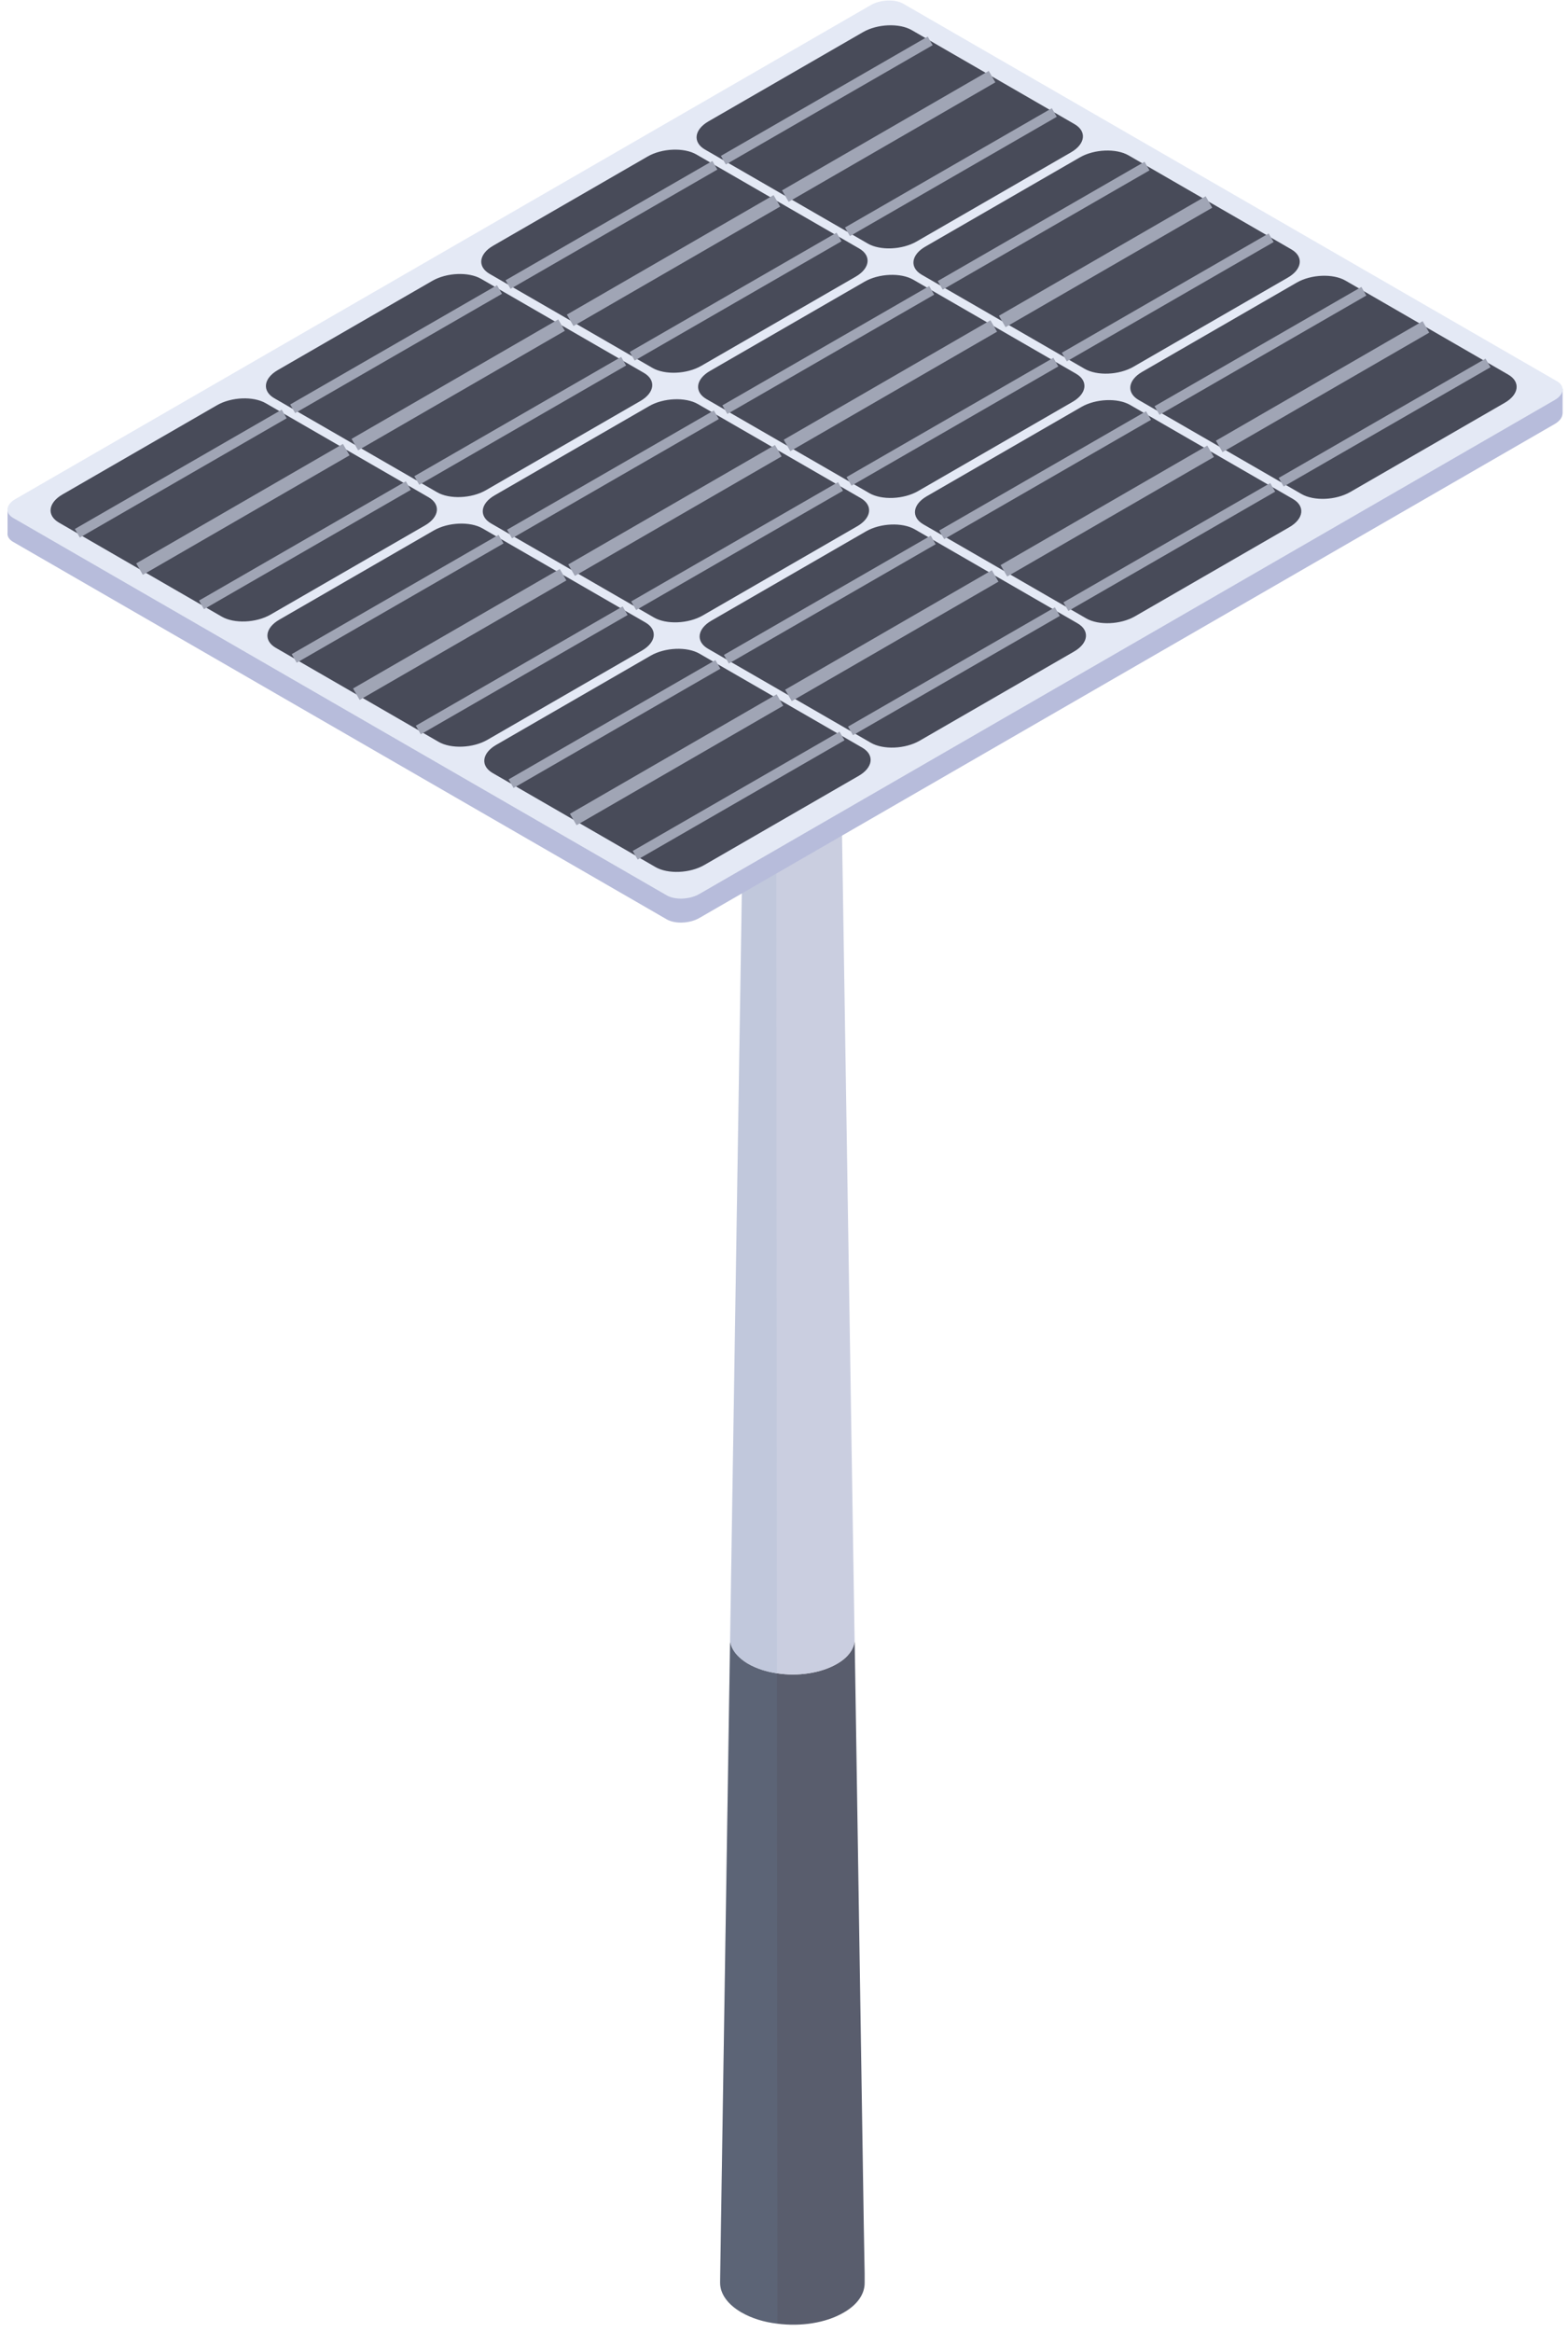 <svg width="156" height="232" viewBox="0 0 156 232" fill="none" xmlns="http://www.w3.org/2000/svg">
<path d="M86.023 226.16V227.099C86.04 228.173 85.352 229.264 83.942 230.069C82.164 231.11 79.664 231.479 77.349 231.177C76.024 231.026 74.782 230.64 73.759 230.052C72.349 229.23 71.644 228.173 71.644 227.099V226.998L71.729 221.494L72.635 163.23C72.735 164.07 73.356 164.892 74.447 165.53C75.269 165.999 76.258 166.318 77.299 166.469C79.362 166.788 81.627 166.469 83.238 165.546C84.345 164.925 84.932 164.103 85.033 163.264L85.939 221.478L86.023 226.16Z" fill="#595D6D"/>
<path d="M81.349 45.394C81.109 45.394 80.875 45.27 80.745 45.047C80.552 44.714 80.664 44.287 80.997 44.094L85.946 41.212C86.277 41.018 86.706 41.13 86.899 41.464C87.093 41.797 86.981 42.224 86.647 42.418L81.699 45.299C81.589 45.364 81.468 45.394 81.349 45.394Z" fill="#9AA0B7"/>
<path d="M85.026 163.27C84.929 164.106 84.351 164.926 83.242 165.552C81.634 166.469 79.368 166.79 77.295 166.469C76.251 166.324 75.27 166.003 74.451 165.536C73.358 164.893 72.731 164.074 72.635 163.238L72.715 158.174L74.386 51.869L74.418 49.65L74.467 46.917C74.515 44.522 76.492 42.593 78.886 42.625C79.368 42.625 79.819 42.722 80.252 42.867C81.972 43.461 83.177 45.053 83.21 46.917L84.945 158.142L85.026 163.27Z" fill="#CACEE0"/>
<path opacity="0.11" d="M78.886 42.625C76.492 42.593 74.515 44.522 74.467 46.917L74.418 49.65L74.418 49.665L74.413 49.658L72.718 158.182L72.635 163.233L71.728 221.496L71.644 227.001V227.101C71.644 228.175 72.349 229.232 73.758 230.055C74.782 230.642 76.023 231.028 77.349 231.179L77.298 166.471L77.214 53.434L77.207 53.424L77.214 53.428C77.214 53.428 77.214 51.644 77.214 49.409C77.214 47.159 77.246 43.269 80.22 42.867C80.236 42.867 80.252 42.867 80.252 42.867C79.819 42.722 79.368 42.625 78.886 42.625Z" fill="#769AC4"/>
<path d="M155.463 38.673L152.463 38.906L89.87 2.759C89.044 2.282 87.587 2.343 86.633 2.894L4.277 50.453L0.752 50.728V52.989C0.704 53.332 0.882 53.666 1.3 53.907L66.336 91.465C67.162 91.942 68.618 91.882 69.573 91.331L154.674 42.186C155.182 41.892 155.441 41.517 155.455 41.157L155.463 41.157V38.673Z" fill="#B7BCDB"/>
<path d="M66.336 89.078L1.299 51.521C0.473 51.044 0.578 50.203 1.532 49.651L86.633 0.507C87.587 -0.044 89.043 -0.104 89.87 0.373L154.906 37.93C155.732 38.407 155.627 39.248 154.673 39.799L69.572 88.944C68.618 89.495 67.162 89.555 66.336 89.078Z" fill="#E4E9F5"/>
<path d="M86.333 24.23L70.139 14.878C68.9 14.162 69.056 12.901 70.487 12.074L85.855 3.2C87.286 2.373 89.471 2.283 90.71 2.998L106.905 12.35C108.144 13.066 107.987 14.328 106.556 15.154L91.188 24.029C89.757 24.855 87.572 24.946 86.333 24.23Z" fill="#484B59"/>
<path d="M92.298 3.64L71.721 15.508L72.213 16.363L92.791 4.495L92.298 3.64Z" fill="#A0A5B5"/>
<path d="M104.647 10.765L84.068 22.633L84.561 23.488L105.139 11.62L104.647 10.765Z" fill="#A0A5B5"/>
<path d="M98.372 7.054L77.805 18.941L78.462 20.079L99.029 8.191L98.372 7.054Z" fill="#A0A5B5"/>
<path d="M107.907 36.691L91.713 27.339C90.474 26.623 90.631 25.362 92.061 24.535L107.43 15.661C108.86 14.834 111.045 14.744 112.284 15.459L128.479 24.811C129.718 25.527 129.561 26.788 128.13 27.615L112.762 36.49C111.331 37.316 109.147 37.407 107.907 36.691Z" fill="#484B59"/>
<path d="M113.871 16.093L93.293 27.961L93.786 28.816L114.364 16.948L113.871 16.093Z" fill="#A0A5B5"/>
<path d="M126.221 23.226L105.643 35.094L106.135 35.949L126.714 24.08L126.221 23.226Z" fill="#A0A5B5"/>
<path d="M119.951 19.527L99.385 31.414L100.042 32.551L120.608 20.664L119.951 19.527Z" fill="#A0A5B5"/>
<path d="M129.483 49.148L113.289 39.796C112.05 39.081 112.207 37.819 113.638 36.992L129.006 28.118C130.437 27.291 132.621 27.201 133.861 27.916L150.055 37.269C151.294 37.984 151.137 39.246 149.706 40.072L134.338 48.947C132.907 49.773 130.723 49.864 129.483 49.148Z" fill="#484B59"/>
<path d="M135.445 28.546L114.867 40.414L115.36 41.269L135.938 29.401L135.445 28.546Z" fill="#A0A5B5"/>
<path d="M147.797 35.679L127.219 47.547L127.712 48.402L148.29 36.534L147.797 35.679Z" fill="#A0A5B5"/>
<path d="M141.537 31.955L120.971 43.844L121.628 44.981L142.194 33.092L141.537 31.955Z" fill="#A0A5B5"/>
<path d="M64.909 36.601L48.715 27.249C47.476 26.534 47.632 25.272 49.064 24.446L64.431 15.571C65.862 14.745 68.047 14.654 69.287 15.37L85.481 24.722C86.72 25.437 86.563 26.699 85.132 27.525L69.764 36.4C68.333 37.226 66.148 37.317 64.909 36.601Z" fill="#484B59"/>
<path d="M70.877 16.015L50.299 27.883L50.792 28.738L71.37 16.869L70.877 16.015Z" fill="#A0A5B5"/>
<path d="M83.229 23.148L62.65 35.016L63.143 35.871L83.722 24.003L83.229 23.148Z" fill="#A0A5B5"/>
<path d="M76.964 19.412L56.398 31.301L57.056 32.438L77.621 20.549L76.964 19.412Z" fill="#A0A5B5"/>
<path d="M86.483 49.058L70.289 39.706C69.05 38.99 69.207 37.729 70.638 36.903L86.006 28.028C87.437 27.201 89.621 27.111 90.861 27.827L107.055 37.179C108.294 37.894 108.138 39.156 106.706 39.982L91.338 48.857C89.907 49.683 87.722 49.774 86.483 49.058Z" fill="#484B59"/>
<path d="M92.447 28.46L71.869 40.328L72.362 41.183L92.94 29.315L92.447 28.46Z" fill="#A0A5B5"/>
<path d="M104.8 35.597L84.223 47.465L84.716 48.32L105.293 36.452L104.8 35.597Z" fill="#A0A5B5"/>
<path d="M98.538 31.861L77.973 43.75L78.63 44.887L99.196 32.998L98.538 31.861Z" fill="#A0A5B5"/>
<path d="M108.06 61.519L91.865 52.167C90.626 51.451 90.783 50.19 92.214 49.364L107.582 40.489C109.013 39.663 111.198 39.572 112.437 40.287L128.631 49.639C129.87 50.355 129.714 51.617 128.283 52.443L112.915 61.318C111.484 62.144 109.299 62.235 108.06 61.519Z" fill="#484B59"/>
<path d="M114.019 40.914L93.441 52.781L93.934 53.636L114.512 41.769L114.019 40.914Z" fill="#A0A5B5"/>
<path d="M126.375 48.058L105.797 59.926L106.29 60.781L126.867 48.913L126.375 48.058Z" fill="#A0A5B5"/>
<path d="M120.115 44.329L99.549 56.219L100.206 57.356L120.772 45.467L120.115 44.329Z" fill="#A0A5B5"/>
<path d="M43.486 48.972L27.291 39.62C26.052 38.904 26.209 37.643 27.64 36.816L43.008 27.942C44.439 27.116 46.623 27.025 47.863 27.741L64.057 37.093C65.296 37.808 65.139 39.07 63.709 39.896L48.341 48.771C46.909 49.597 44.725 49.688 43.486 48.972Z" fill="#484B59"/>
<path d="M49.449 28.375L28.871 40.242L29.364 41.097L49.942 29.23L49.449 28.375Z" fill="#A0A5B5"/>
<path d="M61.8 35.507L41.223 47.375L41.715 48.23L62.293 36.362L61.8 35.507Z" fill="#A0A5B5"/>
<path d="M55.54 31.775L34.975 43.664L35.632 44.801L56.198 32.912L55.54 31.775Z" fill="#A0A5B5"/>
<path d="M65.06 61.433L48.865 52.081C47.626 51.366 47.783 50.104 49.214 49.278L64.582 40.403C66.013 39.577 68.198 39.486 69.437 40.201L85.631 49.553C86.871 50.269 86.714 51.531 85.283 52.357L69.915 61.232C68.484 62.058 66.299 62.149 65.06 61.433Z" fill="#484B59"/>
<path d="M71.023 40.835L50.445 52.703L50.938 53.558L71.516 41.69L71.023 40.835Z" fill="#A0A5B5"/>
<path d="M83.375 47.968L62.797 59.836L63.29 60.691L83.868 48.823L83.375 47.968Z" fill="#A0A5B5"/>
<path d="M77.103 44.27L56.537 56.156L57.194 57.294L77.76 45.407L77.103 44.27Z" fill="#A0A5B5"/>
<path d="M86.636 73.894L70.442 64.542C69.202 63.827 69.359 62.565 70.79 61.739L86.158 52.864C87.589 52.037 89.774 51.947 91.013 52.663L107.208 62.015C108.447 62.73 108.29 63.992 106.859 64.818L91.491 73.693C90.06 74.519 87.875 74.61 86.636 73.894Z" fill="#484B59"/>
<path d="M92.598 53.288L72.019 65.156L72.512 66.011L93.091 54.143L92.598 53.288Z" fill="#A0A5B5"/>
<path d="M104.949 60.421L84.371 72.289L84.864 73.144L105.442 61.276L104.949 60.421Z" fill="#A0A5B5"/>
<path d="M98.679 56.73L78.113 68.617L78.77 69.754L99.336 57.868L98.679 56.73Z" fill="#A0A5B5"/>
<path d="M22.062 61.347L5.867 51.995C4.628 51.28 4.785 50.018 6.216 49.192L21.584 40.317C23.015 39.49 25.199 39.4 26.439 40.116L42.633 49.468C43.872 50.183 43.715 51.445 42.285 52.271L26.916 61.146C25.485 61.972 23.301 62.063 22.062 61.347Z" fill="#484B59"/>
<path d="M28.027 40.757L7.449 52.625L7.942 53.48L28.52 41.612L28.027 40.757Z" fill="#A0A5B5"/>
<path d="M40.377 47.882L19.799 59.75L20.292 60.605L40.869 48.737L40.377 47.882Z" fill="#A0A5B5"/>
<path d="M34.118 44.162L13.553 56.051L14.21 57.188L34.776 45.299L34.118 44.162Z" fill="#A0A5B5"/>
<path d="M43.636 73.804L27.441 64.452C26.202 63.737 26.359 62.475 27.79 61.649L43.158 52.774C44.589 51.948 46.774 51.857 48.013 52.573L64.207 61.925C65.447 62.64 65.29 63.902 63.859 64.728L48.491 73.603C47.06 74.43 44.875 74.52 43.636 73.804Z" fill="#484B59"/>
<path d="M49.602 53.21L29.023 65.078L29.516 65.933L50.094 54.065L49.602 53.21Z" fill="#A0A5B5"/>
<path d="M61.949 60.331L41.371 72.199L41.864 73.054L62.442 61.187L61.949 60.331Z" fill="#A0A5B5"/>
<path d="M55.691 56.607L35.125 68.496L35.782 69.633L56.349 57.744L55.691 56.607Z" fill="#A0A5B5"/>
<path d="M65.212 86.261L49.018 76.909C47.778 76.194 47.935 74.932 49.366 74.106L64.734 65.231C66.165 64.405 68.35 64.314 69.589 65.03L85.784 74.382C87.023 75.097 86.866 76.359 85.435 77.185L70.067 86.06C68.636 86.886 66.451 86.977 65.212 86.261Z" fill="#484B59"/>
<path d="M71.178 65.671L50.6 77.539L51.093 78.394L71.671 66.526L71.178 65.671Z" fill="#A0A5B5"/>
<path d="M83.527 72.793L62.949 84.66L63.442 85.515L84.02 73.647L83.527 72.793Z" fill="#A0A5B5"/>
<path d="M77.269 69.072L56.703 80.961L57.36 82.098L77.926 70.209L77.269 69.072Z" fill="#A0A5B5"/>
</svg>
